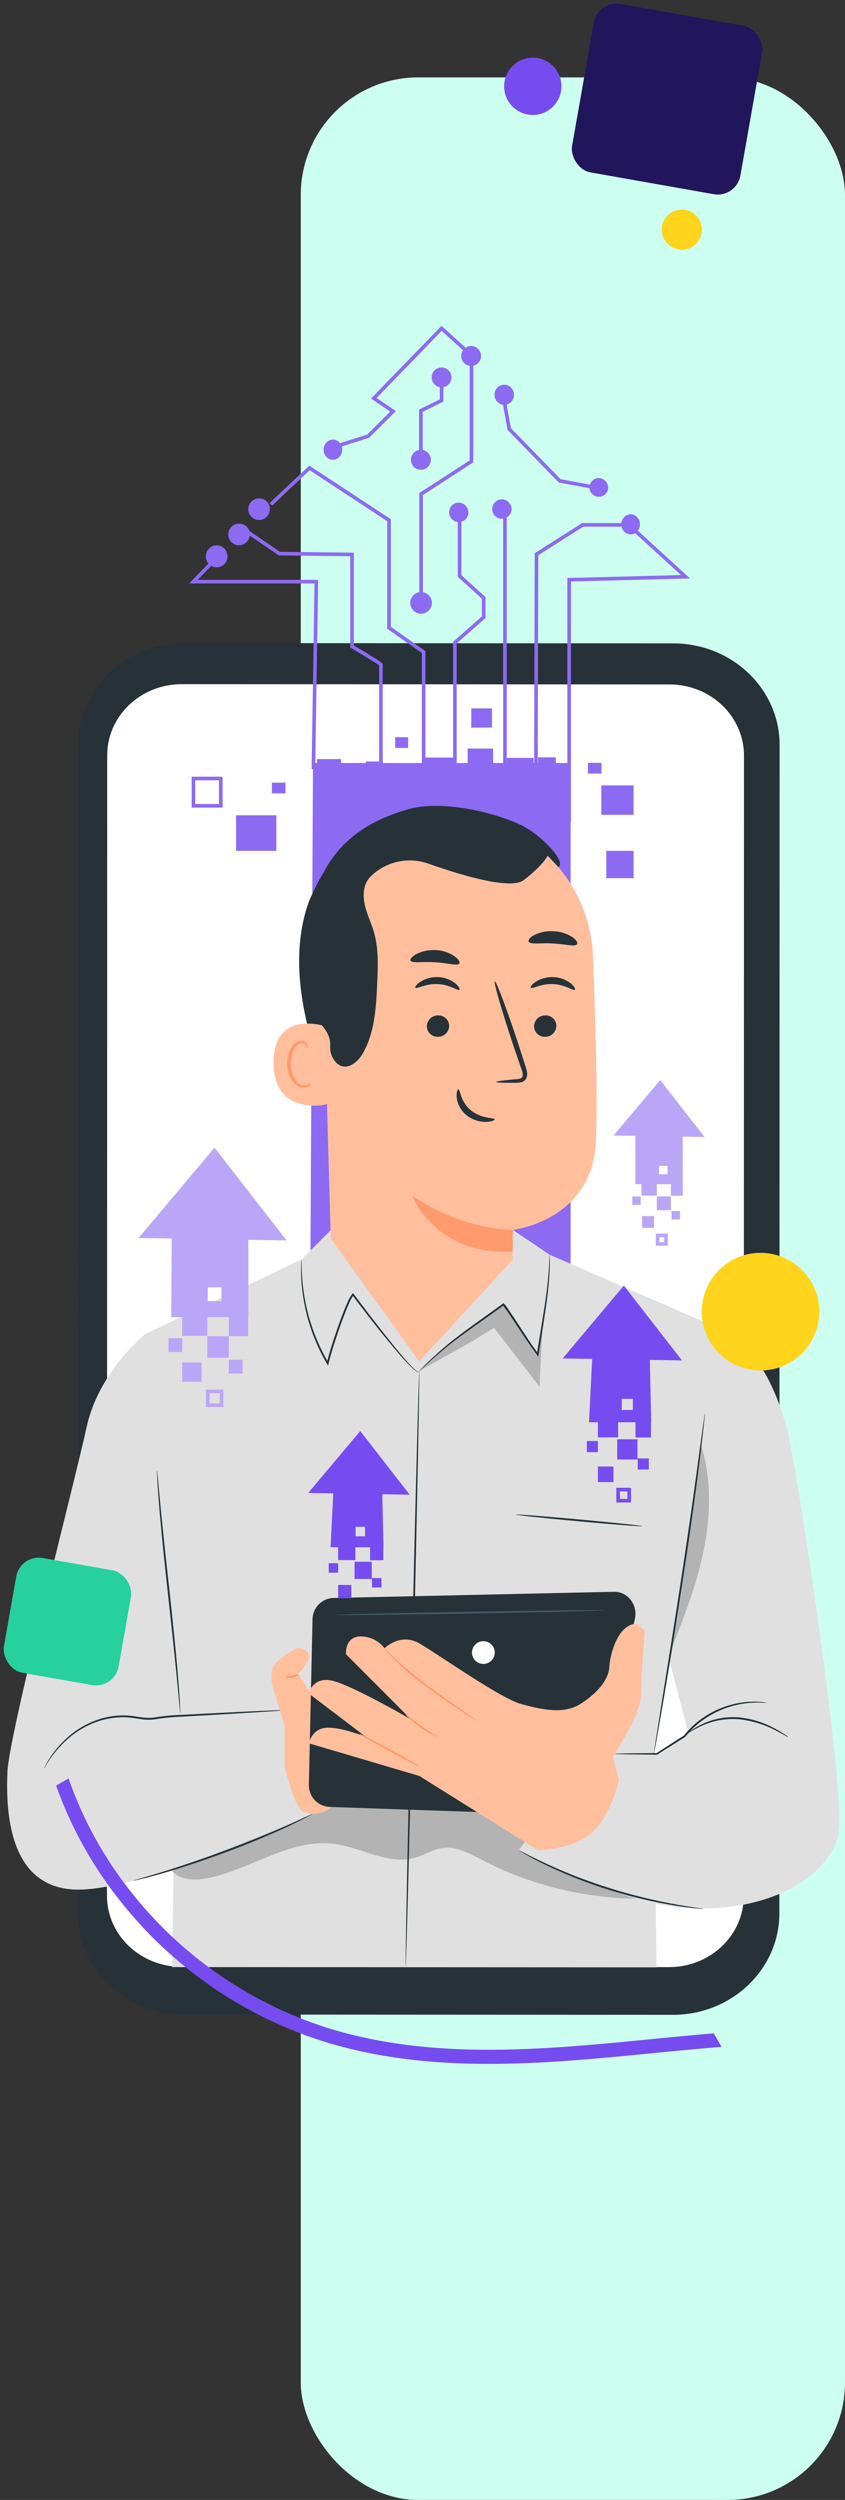 <svg xmlns="http://www.w3.org/2000/svg" width="295" height="872" viewBox="0 0 295 872">
  <rect x="0" y="0" width="295" height="872" fill="#333333" stroke="none"/>
  <g id="Grupo_94073" data-name="Grupo 94073" transform="translate(-1125 -12465)">
    <rect id="Rectángulo_34863" data-name="Rectángulo 34863" width="190" height="845" rx="41" transform="translate(1230 12492)" fill="#ccfff0"/>
    <g id="Grupo_97945" data-name="Grupo 97945" transform="translate(987.723 12567.072)">
      <g id="Device" transform="translate(99.61 11.594)">
        <g id="Grupo_97631" data-name="Grupo 97631" transform="translate(64.84 110.652)">
          <g id="Grupo_97630" data-name="Grupo 97630">
            <g id="Grupo_97629" data-name="Grupo 97629">
              <g id="Grupo_97628" data-name="Grupo 97628">
                <g id="Grupo_97626" data-name="Grupo 97626">
                  <g id="Grupo_97625" data-name="Grupo 97625">
                    <g id="Grupo_97624" data-name="Grupo 97624">
                      <g id="Grupo_97623" data-name="Grupo 97623">
                        <g id="Grupo_97622" data-name="Grupo 97622">
                          <path id="Trazado_125072" data-name="Trazado 125072" d="M359.045,578.3l-170.591-.1c-20.517-.01-37.141-15.866-37.138-35.418l.084-407.553c0-19.563,16.652-35.416,37.182-35.4l170.591.1c20.517.011,37.141,15.867,37.138,35.418L396.226,542.9C396.223,562.462,379.574,578.315,359.045,578.3Z" transform="translate(-151.316 -99.832)" fill="#263238"/>
                        </g>
                      </g>
                    </g>
                  </g>
                </g>
                <g id="Grupo_97627" data-name="Grupo 97627" transform="translate(10.18 14.327)">
                  <path id="Trazado_125073" data-name="Trazado 125073" d="M355.807,111.352l-33.075-.019-96.6-.054-11.632-.008-28.949-.015c-14.376-.008-26.037,11.094-26.04,24.8l-.082,397.8c0,13.7,11.64,24.8,26.01,24.807l170.25.094c14.376.009,26.036-11.094,26.04-24.794l.082-397.8C381.817,122.464,370.175,111.36,355.807,111.352Z" transform="translate(-159.434 -111.257)" fill="#fff"/>
                </g>
              </g>
            </g>
          </g>
        </g>
        <g id="Grupo_97675" data-name="Grupo 97675" transform="translate(103.746)">
          <g id="Grupo_97672" data-name="Grupo 97672">
            <g id="Grupo_97632" data-name="Grupo 97632" transform="translate(143.853 160.284)">
              <rect id="Rectángulo_35633" data-name="Rectángulo 35633" width="11.265" height="10.262" fill="#8d6af2"/>
            </g>
            <g id="Grupo_97633" data-name="Grupo 97633" transform="translate(28.843 159.332)">
              <rect id="Rectángulo_35634" data-name="Rectángulo 35634" width="4.738" height="3.741" fill="#8d6af2"/>
            </g>
            <g id="Grupo_97634" data-name="Grupo 97634" transform="translate(139.168 152.422)">
              <rect id="Rectángulo_35635" data-name="Rectángulo 35635" width="4.738" height="3.741" fill="#8d6af2"/>
            </g>
            <g id="Grupo_97635" data-name="Grupo 97635" transform="translate(98.453 133.44)">
              <rect id="Rectángulo_35636" data-name="Rectángulo 35636" width="7.227" height="6.687" fill="#8d6af2"/>
            </g>
            <g id="Grupo_97636" data-name="Grupo 97636" transform="translate(16.328 170.715)">
              <rect id="Rectángulo_35637" data-name="Rectángulo 35637" width="14.06" height="12.394" fill="#8d6af2"/>
            </g>
            <g id="Grupo_97637" data-name="Grupo 97637" transform="translate(71.875 143.477)">
              <rect id="Rectángulo_35638" data-name="Rectángulo 35638" width="4.533" height="3.741" fill="#8d6af2"/>
            </g>
            <g id="Grupo_97645" data-name="Grupo 97645" transform="translate(42.148 147.436)">
              <g id="Grupo_97638" data-name="Grupo 97638" transform="translate(0 5.045)">
                <path id="Trazado_125074" data-name="Trazado 125074" d="M306.93,133.188H216.99l-1.039,202.866H306.93Z" transform="translate(-215.951 -133.188)" fill="#8d6af2"/>
              </g>
              <g id="Grupo_97639" data-name="Grupo 97639" transform="translate(40.238 3.139)">
                <rect id="Rectángulo_35639" data-name="Rectángulo 35639" width="9.78" height="8.07" fill="#8d6af2"/>
              </g>
              <g id="Grupo_97640" data-name="Grupo 97640" transform="translate(68.679 3.263)">
                <rect id="Rectángulo_35640" data-name="Rectángulo 35640" width="9.395" height="13.291" fill="#8d6af2"/>
              </g>
              <g id="Grupo_97641" data-name="Grupo 97641" transform="translate(79.614 3.072)">
                <rect id="Rectángulo_35641" data-name="Rectángulo 35641" width="6.207" height="11.206" fill="#8d6af2"/>
              </g>
              <g id="Grupo_97642" data-name="Grupo 97642" transform="translate(2.419 3.676)">
                <rect id="Rectángulo_35642" data-name="Rectángulo 35642" width="8.386" height="11.95" fill="#8d6af2"/>
              </g>
              <g id="Grupo_97643" data-name="Grupo 97643" transform="translate(19.53 4.501)">
                <rect id="Rectángulo_35643" data-name="Rectángulo 35643" width="4.57" height="8.347" fill="#8d6af2"/>
              </g>
              <g id="Grupo_97644" data-name="Grupo 97644" transform="translate(55.025)">
                <rect id="Rectángulo_35644" data-name="Rectángulo 35644" width="8.91" height="7.352" fill="#8d6af2"/>
              </g>
            </g>
            <g id="Grupo_97671" data-name="Grupo 97671">
              <g id="Grupo_97646" data-name="Grupo 97646" transform="translate(77.147 92.843)">
                <path id="Trazado_125075" data-name="Trazado 125075" d="M251.424,89.467a3.782,3.782,0,1,1-3.781-3.837A3.809,3.809,0,0,1,251.424,89.467Z" transform="translate(-243.861 -85.63)" fill="#8d6af2"/>
              </g>
              <g id="Grupo_97647" data-name="Grupo 97647" transform="translate(5.774 76.549)">
                <ellipse id="Elipse_5859" data-name="Elipse 5859" cx="3.782" cy="3.837" rx="3.782" ry="3.837" fill="#8d6af2"/>
              </g>
              <g id="Grupo_97670" data-name="Grupo 97670">
                <g id="Grupo_97648" data-name="Grupo 97648" transform="translate(0 80.158)">
                  <path id="Trazado_125076" data-name="Trazado 125076" d="M226.3,150.009l-1.254-.02,1.016-64.782h-43.72l1-1.06c.288-.3,7.075-7.455,8.66-8.631l.747,1.007c-1.05.779-4.921,4.744-7.49,7.43h42.071Z" transform="translate(-182.341 -75.515)" fill="#8d6af2"/>
                </g>
                <g id="Grupo_97649" data-name="Grupo 97649" transform="translate(13.62 68.991)">
                  <path id="Trazado_125077" data-name="Trazado 125077" d="M200.716,70.126a3.765,3.765,0,1,1-3.757-3.516A3.642,3.642,0,0,1,200.716,70.126Z" transform="translate(-193.202 -66.61)" fill="#8d6af2"/>
                </g>
                <g id="Grupo_97650" data-name="Grupo 97650" transform="translate(20.608 60.176)">
                  <path id="Trazado_125078" data-name="Trazado 125078" d="M206.289,63.1a3.765,3.765,0,1,1-3.757-3.516A3.643,3.643,0,0,1,206.289,63.1Z" transform="translate(-198.775 -59.58)" fill="#8d6af2"/>
                </g>
                <g id="Grupo_97651" data-name="Grupo 97651" transform="translate(46.886 39.669)">
                  <ellipse id="Elipse_5860" data-name="Elipse 5860" cx="3.253" cy="3.516" rx="3.253" ry="3.516" fill="#8d6af2"/>
                </g>
                <g id="Grupo_97652" data-name="Grupo 97652" transform="translate(77.373 43.231)">
                  <path id="Trazado_125079" data-name="Trazado 125079" d="M251.007,49.584a3.483,3.483,0,1,1-3.482-3.516A3.5,3.5,0,0,1,251.007,49.584Z" transform="translate(-244.041 -46.068)" fill="#8d6af2"/>
                </g>
                <g id="Grupo_97653" data-name="Grupo 97653" transform="translate(84.617 14.502)">
                  <path id="Trazado_125080" data-name="Trazado 125080" d="M256.753,26.674a3.468,3.468,0,1,1-3.467-3.516A3.492,3.492,0,0,1,256.753,26.674Z" transform="translate(-249.818 -23.158)" fill="#8d6af2"/>
                </g>
                <g id="Grupo_97654" data-name="Grupo 97654" transform="translate(106.556 20.513)">
                  <ellipse id="Elipse_5861" data-name="Elipse 5861" cx="3.402" cy="3.516" rx="3.402" ry="3.516" fill="#8d6af2"/>
                </g>
                <g id="Grupo_97655" data-name="Grupo 97655" transform="translate(139.72 53.082)">
                  <path id="Trazado_125081" data-name="Trazado 125081" d="M300.265,57.439a3.263,3.263,0,1,1-3.253-3.516A3.392,3.392,0,0,1,300.265,57.439Z" transform="translate(-293.759 -53.923)" fill="#8d6af2"/>
                </g>
                <g id="Grupo_97656" data-name="Grupo 97656" transform="translate(90.699 61.662)">
                  <path id="Trazado_125082" data-name="Trazado 125082" d="M261.427,64.281a3.382,3.382,0,1,1-3.38-3.516A3.449,3.449,0,0,1,261.427,64.281Z" transform="translate(-254.668 -60.765)" fill="#8d6af2"/>
                </g>
                <g id="Grupo_97657" data-name="Grupo 97657" transform="translate(105.755 60.507)">
                  <path id="Trazado_125083" data-name="Trazado 125083" d="M273.433,63.36a3.382,3.382,0,1,1-3.38-3.516A3.45,3.45,0,0,1,273.433,63.36Z" transform="translate(-266.674 -59.844)" fill="#8d6af2"/>
                </g>
                <g id="Grupo_97658" data-name="Grupo 97658" transform="translate(150.832 65.713)">
                  <ellipse id="Elipse_5862" data-name="Elipse 5862" cx="3.253" cy="3.516" rx="3.253" ry="3.516" fill="#8d6af2"/>
                </g>
                <g id="Grupo_97659" data-name="Grupo 97659" transform="translate(94.929 7.018)">
                  <path id="Trazado_125084" data-name="Trazado 125084" d="M264.974,20.706a3.467,3.467,0,1,1-3.467-3.516A3.492,3.492,0,0,1,264.974,20.706Z" transform="translate(-258.041 -17.19)" fill="#8d6af2"/>
                </g>
                <g id="Grupo_97660" data-name="Grupo 97660" transform="translate(20.015 71.351)">
                  <path id="Trazado_125085" data-name="Trazado 125085" d="M245.817,156.8h-1.254V115.523c-1.051-.78-6.417-4.022-9.771-6.012l-.308-.182V77.487l-24.936-.278L198.3,69.528l.707-1.036,10.931,7.468,25.8.287v32.367c10.08,5.984,10.08,6.19,10.08,6.635Z" transform="translate(-198.302 -68.492)" fill="#8d6af2"/>
                </g>
                <g id="Grupo_97661" data-name="Grupo 97661" transform="translate(28.031 48.763)">
                  <path id="Trazado_125086" data-name="Trazado 125086" d="M259.1,158.6h-1.254l.011-42.769-12.091-8.477V69.838l-27.06-17.769c-5.16,4.82-12.648,11.85-13.053,12.324l-.959-.808c.557-.662,12.192-11.533,13.517-12.77l.36-.337,28.45,18.682V106.7l12.091,8.477Z" transform="translate(-204.694 -50.479)" fill="#8d6af2"/>
                </g>
                <g id="Grupo_97662" data-name="Grupo 97662" transform="translate(80.302 13.858)">
                  <path id="Trazado_125087" data-name="Trazado 125087" d="M247.631,106.248h-1.254V67.1l17.587-11.379V22.645h1.254V56.4L247.631,67.783Z" transform="translate(-246.377 -22.645)" fill="#8d6af2"/>
                </g>
                <g id="Grupo_97663" data-name="Grupo 97663" transform="translate(80.229 18.018)">
                  <path id="Trazado_125088" data-name="Trazado 125088" d="M247.573,54.691h-1.254V37.16l7.229-3.581V25.962H254.8v8.394l-7.229,3.581Z" transform="translate(-246.319 -25.962)" fill="#8d6af2"/>
                </g>
                <g id="Grupo_97664" data-name="Grupo 97664" transform="translate(92.105 67.784)">
                  <path id="Trazado_125089" data-name="Trazado 125089" d="M257.043,155.824h-1.253V108.057l10.062-8.873V93.017l-8.43-7.631V65.647h1.254V84.83l8.43,7.631V99.75l-10.063,8.873Z" transform="translate(-255.789 -65.647)" fill="#8d6af2"/>
                </g>
                <g id="Grupo_97665" data-name="Grupo 97665" transform="translate(109.574 64.023)">
                  <rect id="Rectángulo_35645" data-name="Rectángulo 35645" width="1.254" height="98.072" fill="#8d6af2"/>
                </g>
                <g id="Grupo_97666" data-name="Grupo 97666" transform="translate(120.363 68.795)">
                  <path id="Trazado_125090" data-name="Trazado 125090" d="M279.577,161.344l-1.254,0,.234-84.39,16.555-10.5h17.346v1.254H295.476l-15.668,9.934Z" transform="translate(-278.323 -66.453)" fill="#8d6af2"/>
                </g>
                <g id="Grupo_97667" data-name="Grupo 97667" transform="translate(131.993 70.679)">
                  <path id="Trazado_125091" data-name="Trazado 125091" d="M288.851,170.191H287.6V85.217L327.281,84.2,310.508,68.882l.845-.926,19.073,17.421-41.575,1.062Z" transform="translate(-287.597 -67.956)" fill="#8d6af2"/>
                </g>
                <g id="Grupo_97668" data-name="Grupo 97668" transform="translate(108.976 24.02)">
                  <path id="Trazado_125092" data-name="Trazado 125092" d="M304.081,64.107l-14.81-2.738L271.39,43.015l-.035-.187c-.5-2.672-2.112-11.438-2.112-12.07h.627l.627-.01c.024.547,1.26,7.364,2.055,11.665l17.339,17.8,14.417,2.665Z" transform="translate(-269.243 -30.748)" fill="#8d6af2"/>
                </g>
                <g id="Grupo_97669" data-name="Grupo 97669" transform="translate(51.991)">
                  <path id="Trazado_125093" data-name="Trazado 125093" d="M224.181,53.929l-.38-1.2,10.114-3.215,8.057-8.012-6.712-4.548,24.608-25.365,9.823,8.926-.843.928-8.925-8.111L237.2,36.759l6.735,4.562-9.352,9.3Z" transform="translate(-223.801 -11.594)" fill="#8d6af2"/>
                </g>
              </g>
            </g>
          </g>
          <g id="Grupo_97673" data-name="Grupo 97673" transform="translate(145.586 183.109)">
            <rect id="Rectángulo_35646" data-name="Rectángulo 35646" width="9.532" height="9.532" fill="#8d6af2"/>
          </g>
          <g id="Grupo_97674" data-name="Grupo 97674" transform="translate(0.831 157.249)">
            <path id="Trazado_125094" data-name="Trazado 125094" d="M193.79,147.776H183V136.99H193.79Zm-9.532-1.254h8.278v-8.278h-8.278Z" transform="translate(-183.004 -136.99)" fill="#8d6af2"/>
          </g>
        </g>
      </g>
      <g id="Character" transform="translate(139.767 179.041)">
        <g id="Grupo_97905" data-name="Grupo 97905">
          <g id="Grupo_97692" data-name="Grupo 97692" transform="translate(48.132 147.893)">
            <path id="Trazado_125099" data-name="Trazado 125099" d="M224.649,273.373l-54.634,26.074,10.722,134.421-1.252,86.321,169.108.094-.929-74.468,4.811-30.044,22.6-116.325-63.833-27.761-12.8-8.627-63.647.148Z" transform="translate(-170.015 -263.059)" fill="#e0e0e0"/>
          </g>
          <g id="Grupo_97694" data-name="Grupo 97694" transform="translate(57.328 334.974)" opacity="0.2">
            <g id="Grupo_97693" data-name="Grupo 97693">
              <path id="Trazado_125100" data-name="Trazado 125100" d="M177.348,448.471c2.822,3.573,8.184,3.706,12.649,2.817,15.017-2.992,28.7-13.832,43.9-11.991,9.719,1.178,19.183,7.538,28.592,4.836,3.243-.932,6.175-2.907,9.517-3.373,4.883-.68,9.532,1.949,13.907,4.22a120.285,120.285,0,0,0,60.255,13.358l8.544-22.747-76.528-19.842-61.313-3.5-39.524,23.1Z" transform="translate(-177.348 -412.244)"/>
            </g>
          </g>
          <g id="Grupo_97696" data-name="Grupo 97696" transform="translate(139.111 197.124)">
            <g id="Grupo_97695" data-name="Grupo 97695">
              <path id="Trazado_125101" data-name="Trazado 125101" d="M242.588,510.215c-.181-.005.737-46.552,2.052-103.952,1.313-57.421,2.524-103.952,2.7-103.947s-.737,46.54-2.052,103.96C243.978,463.679,242.767,510.219,242.588,510.215Z" transform="translate(-242.565 -302.317)" fill="#263238"/>
            </g>
          </g>
          <g id="Grupo_97697" data-name="Grupo 97697" transform="translate(178.613 184.282)">
            <path id="Trazado_125102" data-name="Trazado 125102" d="M346.241,292.076h0s14.389,3.91,21.972,35.2c3.193,13.176,19.83,122.925,17.571,138.177s-25.357,30.774-59.879,25.984c-19.057-2.643-51.84-19.38-51.84-19.38l25.29-33.72h24.29l9.6-7.2L325.5,401.4S340.592,301.722,346.241,292.076Z" transform="translate(-274.065 -292.076)" fill="#e0e0e0"/>
          </g>
          <g id="Grupo_97699" data-name="Grupo 97699" transform="translate(237.795 317.847)">
            <g id="Grupo_97698" data-name="Grupo 97698">
              <path id="Trazado_125103" data-name="Trazado 125103" d="M356.225,405.592c-.066.1-1.823-1.056-4.842-2.568a35.6,35.6,0,0,0-12.519-3.708,26.714,26.714,0,0,0-7.168.418l-1.579.362c-.508.132-.987.311-1.458.455a25.222,25.222,0,0,0-2.562.988c-3.062,1.4-4.758,2.666-4.837,2.546a6.411,6.411,0,0,1,1.165-.912,24.3,24.3,0,0,1,3.477-2.053,23.215,23.215,0,0,1,2.581-1.081c.477-.159.963-.352,1.48-.5l1.61-.4a25.925,25.925,0,0,1,7.344-.479,33.258,33.258,0,0,1,12.677,3.949,37.651,37.651,0,0,1,3.45,2.087A6.486,6.486,0,0,1,356.225,405.592Z" transform="translate(-321.259 -398.587)" fill="#263238"/>
            </g>
          </g>
          <g id="Grupo_97701" data-name="Grupo 97701" transform="translate(212.167 312.438)">
            <g id="Grupo_97700" data-name="Grupo 97700">
              <path id="Trazado_125104" data-name="Trazado 125104" d="M300.823,412.485a4.824,4.824,0,0,1,1.056-.088l2.983-.078,10.643-.118-.152.044,9.616-6.185-.08.073c.652-.762,1.312-1.6,2.084-2.35a28.979,28.979,0,0,1,4.542-3.83,31.708,31.708,0,0,1,4.8-2.746,32.485,32.485,0,0,1,8.951-2.643,30.042,30.042,0,0,1,6.285-.216c.74.054,1.309.157,1.7.207a2.055,2.055,0,0,1,.583.123,19.365,19.365,0,0,1-2.294-.075,34.224,34.224,0,0,0-6.2.418,33.437,33.437,0,0,0-8.766,2.731,31.959,31.959,0,0,0-4.69,2.727,28.947,28.947,0,0,0-4.44,3.761c-.757.735-1.4,1.552-2.043,2.295l-.04.049-.04.025-9.66,6.115-.073.045h-.08l-10.643-.117-2.983-.079A4.877,4.877,0,0,1,300.823,412.485Z" transform="translate(-300.823 -394.273)" fill="#263238"/>
            </g>
          </g>
          <g id="Grupo_97703" data-name="Grupo 97703" transform="translate(102.611 158.208)">
            <g id="Grupo_97702" data-name="Grupo 97702">
              <path id="Trazado_125105" data-name="Trazado 125105" d="M254.736,310.2a.354.354,0,0,1,.005.181.282.282,0,0,1-.125.2.438.438,0,0,1-.33.011,5.52,5.52,0,0,1-1.667-1.158,64.843,64.843,0,0,1-5.167-5.479c-4.206-4.858-9.831-11.932-16.127-20.275l.468.039a12.642,12.642,0,0,0-1.522,2.75c-.455,1-.884,2.044-1.3,3.106-.838,2.124-1.64,4.33-2.423,6.585-1.329,3.914-2.6,7.746-3.474,11.4l-.186.771-.4-.678a66.135,66.135,0,0,1-8.6-25.6,61.5,61.5,0,0,1-.431-7.913c0-.925.059-1.639.078-2.122a3.7,3.7,0,0,1,.072-.731,3.7,3.7,0,0,1,.041.735c.016.483-.006,1.2.028,2.117A71.6,71.6,0,0,0,214.3,282a67.636,67.636,0,0,0,8.739,25.332l-.582.093c.879-3.718,2.141-7.543,3.476-11.475.785-2.262,1.591-4.476,2.438-6.61.421-1.067.855-2.114,1.32-3.133a12.492,12.492,0,0,1,1.672-2.941l.233-.273.233.312c6.259,8.359,11.814,15.477,15.926,20.4,2.058,2.458,3.753,4.368,5.01,5.58a6.032,6.032,0,0,0,1.555,1.208c.212.1.347-.008.37-.123S254.724,310.2,254.736,310.2Z" transform="translate(-213.459 -271.284)" fill="#263238"/>
            </g>
          </g>
          <g id="Grupo_97705" data-name="Grupo 97705" transform="translate(143.888 156.52)">
            <g id="Grupo_97704" data-name="Grupo 97704">
              <path id="Trazado_125106" data-name="Trazado 125106" d="M291.841,269.938a3.16,3.16,0,0,1,.059.678c.013.448.058,1.109.041,1.966.013,1.714-.1,4.212-.376,7.33-.508,6.244-1.979,14.919-3.55,24.9l-.115.736-.449-.594c-2.25-2.98-4.418-6.324-6.653-9.755-1.757-2.694-3.5-5.3-5.306-7.723l.438.071c-8.673,6.254-16.46,11.5-21.529,15.883-2.577,2.138-4.568,3.931-5.92,5.183l-1.547,1.443a3.477,3.477,0,0,1-.558.482,3.527,3.527,0,0,1,.477-.563c.325-.357.819-.872,1.472-1.524,1.308-1.305,3.262-3.153,5.809-5.338,5.012-4.486,12.762-9.8,21.434-16.093l.25-.181.188.252c1.831,2.435,3.583,5.054,5.341,7.75,2.237,3.435,4.39,6.768,6.611,9.732l-.566.143c1.61-10,3.158-18.631,3.775-24.846.329-3.1.5-5.588.559-7.3.051-.854.04-1.514.064-1.96A3.205,3.205,0,0,1,291.841,269.938Z" transform="translate(-246.374 -269.938)" fill="#263238"/>
            </g>
          </g>
          <g id="Grupo_97707" data-name="Grupo 97707" transform="translate(177.574 247.166)">
            <g id="Grupo_97706" data-name="Grupo 97706">
              <path id="Trazado_125107" data-name="Trazado 125107" d="M317.519,346.3c-.018.179-9.944-.582-22.17-1.7s-22.13-2.173-22.112-2.354,9.941.583,22.171,1.7S317.535,346.124,317.519,346.3Z" transform="translate(-273.237 -342.222)" fill="#263238"/>
            </g>
          </g>
          <g id="Grupo_97868" data-name="Grupo 97868" transform="translate(93.005)">
            <g id="Grupo_97715" data-name="Grupo 97715" transform="translate(8.94 21.193)">
              <g id="Grupo_97714" data-name="Grupo 97714">
                <g id="Grupo_97713" data-name="Grupo 97713">
                  <g id="Grupo_97712" data-name="Grupo 97712">
                    <g id="Grupo_97711" data-name="Grupo 97711">
                      <g id="Grupo_97710" data-name="Grupo 97710">
                        <g id="Grupo_97709" data-name="Grupo 97709">
                          <g id="Grupo_97708" data-name="Grupo 97708">
                            <path id="Trazado_125108" data-name="Trazado 125108" d="M222.964,240.893c-3.645-10.765-7.247-21.609-8.986-32.84s-1.541-22.96,2.286-33.66c.581-1.623,5.564-12.518,7.281-12.368,1.226.105-1.8,10.249-1.169,11.306,6.037,10.081,7.794,22.273,6.994,34a153.9,153.9,0,0,1-6.405,33.568" transform="translate(-212.927 -162.023)" fill="#263238"/>
                          </g>
                        </g>
                      </g>
                    </g>
                  </g>
                </g>
              </g>
            </g>
            <g id="Grupo_97716" data-name="Grupo 97716" transform="translate(17.252 3.292)">
              <path id="Trazado_125109" data-name="Trazado 125109" d="M313.809,196.757a50.948,50.948,0,0,0-48.816-48.9l-2.636-.109c-28.5.487-44,24.959-42.729,53.431l2.66,94.256L253.16,338.22l32.626-35.427c-.015-8.026,0-10.443.065-10.443,0,0,27.5-3.121,28.97-30.43C315.53,248.728,314.777,221.441,313.809,196.757Z" transform="translate(-219.555 -147.748)" fill="#ffbf9d"/>
            </g>
            <g id="Grupo_97726" data-name="Grupo 97726" transform="translate(48.406 135.905)">
              <g id="Grupo_97725" data-name="Grupo 97725">
                <g id="Grupo_97724" data-name="Grupo 97724">
                  <g id="Grupo_97723" data-name="Grupo 97723">
                    <g id="Grupo_97722" data-name="Grupo 97722">
                      <g id="Grupo_97721" data-name="Grupo 97721">
                        <g id="Grupo_97720" data-name="Grupo 97720">
                          <g id="Grupo_97719" data-name="Grupo 97719">
                            <g id="Grupo_97718" data-name="Grupo 97718">
                              <g id="Grupo_97717" data-name="Grupo 97717">
                                <path id="Trazado_125110" data-name="Trazado 125110" d="M279.54,265.487s-17.264.3-35.141-11.988c0,0,7.71,20.9,35.076,19.563Z" transform="translate(-244.399 -253.499)" fill="#ff9a6c"/>
                              </g>
                            </g>
                          </g>
                        </g>
                      </g>
                    </g>
                  </g>
                </g>
              </g>
            </g>
            <g id="Grupo_97742" data-name="Grupo 97742" transform="translate(90.949 73.063)">
              <g id="Grupo_97741" data-name="Grupo 97741">
                <g id="Grupo_97740" data-name="Grupo 97740">
                  <g id="Grupo_97739" data-name="Grupo 97739">
                    <g id="Grupo_97738" data-name="Grupo 97738">
                      <g id="Grupo_97737" data-name="Grupo 97737">
                        <g id="Grupo_97736" data-name="Grupo 97736">
                          <g id="Grupo_97735" data-name="Grupo 97735">
                            <g id="Grupo_97734" data-name="Grupo 97734">
                              <g id="Grupo_97733" data-name="Grupo 97733">
                                <g id="Grupo_97732" data-name="Grupo 97732">
                                  <g id="Grupo_97731" data-name="Grupo 97731">
                                    <g id="Grupo_97730" data-name="Grupo 97730">
                                      <g id="Grupo_97729" data-name="Grupo 97729">
                                        <g id="Grupo_97728" data-name="Grupo 97728">
                                          <g id="Grupo_97727" data-name="Grupo 97727">
                                            <path id="Trazado_125111" data-name="Trazado 125111" d="M286.125,207.074a3.9,3.9,0,0,1-3.925,3.781,3.735,3.735,0,0,1-3.876-3.684,3.907,3.907,0,0,1,3.92-3.785A3.739,3.739,0,0,1,286.125,207.074Z" transform="translate(-278.324 -203.386)" fill="#263238"/>
                                          </g>
                                        </g>
                                      </g>
                                    </g>
                                  </g>
                                </g>
                              </g>
                            </g>
                          </g>
                        </g>
                      </g>
                    </g>
                  </g>
                </g>
              </g>
            </g>
            <g id="Grupo_97759" data-name="Grupo 97759" transform="translate(89.785 59.703)">
              <g id="Grupo_97758" data-name="Grupo 97758">
                <g id="Grupo_97757" data-name="Grupo 97757">
                  <g id="Grupo_97756" data-name="Grupo 97756">
                    <g id="Grupo_97755" data-name="Grupo 97755">
                      <g id="Grupo_97754" data-name="Grupo 97754">
                        <g id="Grupo_97753" data-name="Grupo 97753">
                          <g id="Grupo_97752" data-name="Grupo 97752">
                            <g id="Grupo_97751" data-name="Grupo 97751">
                              <g id="Grupo_97750" data-name="Grupo 97750">
                                <g id="Grupo_97749" data-name="Grupo 97749">
                                  <g id="Grupo_97748" data-name="Grupo 97748">
                                    <g id="Grupo_97747" data-name="Grupo 97747">
                                      <g id="Grupo_97746" data-name="Grupo 97746">
                                        <g id="Grupo_97745" data-name="Grupo 97745">
                                          <g id="Grupo_97744" data-name="Grupo 97744">
                                            <g id="Grupo_97743" data-name="Grupo 97743">
                                              <path id="Trazado_125112" data-name="Trazado 125112" d="M292.809,197.159c-.505.488-3.371-1.822-7.571-1.984-4.192-.223-7.364,1.81-7.8,1.277-.213-.236.317-1.135,1.7-2.057a10.716,10.716,0,0,1,6.268-1.652,10.292,10.292,0,0,1,6,2.215C292.657,196,293.056,196.939,292.809,197.159Z" transform="translate(-277.396 -192.732)" fill="#263238"/>
                                            </g>
                                          </g>
                                        </g>
                                      </g>
                                    </g>
                                  </g>
                                </g>
                              </g>
                            </g>
                          </g>
                        </g>
                      </g>
                    </g>
                  </g>
                </g>
              </g>
            </g>
            <g id="Grupo_97775" data-name="Grupo 97775" transform="translate(53.519 73.064)">
              <g id="Grupo_97774" data-name="Grupo 97774">
                <g id="Grupo_97773" data-name="Grupo 97773">
                  <g id="Grupo_97772" data-name="Grupo 97772">
                    <g id="Grupo_97771" data-name="Grupo 97771">
                      <g id="Grupo_97770" data-name="Grupo 97770">
                        <g id="Grupo_97769" data-name="Grupo 97769">
                          <g id="Grupo_97768" data-name="Grupo 97768">
                            <g id="Grupo_97767" data-name="Grupo 97767">
                              <g id="Grupo_97766" data-name="Grupo 97766">
                                <g id="Grupo_97765" data-name="Grupo 97765">
                                  <g id="Grupo_97764" data-name="Grupo 97764">
                                    <g id="Grupo_97763" data-name="Grupo 97763">
                                      <g id="Grupo_97762" data-name="Grupo 97762">
                                        <g id="Grupo_97761" data-name="Grupo 97761">
                                          <g id="Grupo_97760" data-name="Grupo 97760">
                                            <path id="Trazado_125113" data-name="Trazado 125113" d="M256.279,207.074a3.906,3.906,0,0,1-3.926,3.781,3.734,3.734,0,0,1-3.876-3.684,3.907,3.907,0,0,1,3.921-3.783A3.739,3.739,0,0,1,256.279,207.074Z" transform="translate(-248.476 -203.387)" fill="#263238"/>
                                          </g>
                                        </g>
                                      </g>
                                    </g>
                                  </g>
                                </g>
                              </g>
                            </g>
                          </g>
                        </g>
                      </g>
                    </g>
                  </g>
                </g>
              </g>
            </g>
            <g id="Grupo_97792" data-name="Grupo 97792" transform="translate(49.48 59.703)">
              <g id="Grupo_97791" data-name="Grupo 97791">
                <g id="Grupo_97790" data-name="Grupo 97790">
                  <g id="Grupo_97789" data-name="Grupo 97789">
                    <g id="Grupo_97788" data-name="Grupo 97788">
                      <g id="Grupo_97787" data-name="Grupo 97787">
                        <g id="Grupo_97786" data-name="Grupo 97786">
                          <g id="Grupo_97785" data-name="Grupo 97785">
                            <g id="Grupo_97784" data-name="Grupo 97784">
                              <g id="Grupo_97783" data-name="Grupo 97783">
                                <g id="Grupo_97782" data-name="Grupo 97782">
                                  <g id="Grupo_97781" data-name="Grupo 97781">
                                    <g id="Grupo_97780" data-name="Grupo 97780">
                                      <g id="Grupo_97779" data-name="Grupo 97779">
                                        <g id="Grupo_97778" data-name="Grupo 97778">
                                          <g id="Grupo_97777" data-name="Grupo 97777">
                                            <g id="Grupo_97776" data-name="Grupo 97776">
                                              <path id="Trazado_125114" data-name="Trazado 125114" d="M260.671,197.157c-.505.489-3.376-1.82-7.572-1.983-4.191-.222-7.362,1.811-7.8,1.278-.213-.237.312-1.135,1.7-2.057a10.718,10.718,0,0,1,6.266-1.653,10.312,10.312,0,0,1,6,2.213C260.515,196,260.916,196.94,260.671,197.157Z" transform="translate(-245.255 -192.732)" fill="#263238"/>
                                            </g>
                                          </g>
                                        </g>
                                      </g>
                                    </g>
                                  </g>
                                </g>
                              </g>
                            </g>
                          </g>
                        </g>
                      </g>
                    </g>
                  </g>
                </g>
              </g>
            </g>
            <g id="Grupo_97808" data-name="Grupo 97808" transform="translate(77.199 61.222)">
              <g id="Grupo_97807" data-name="Grupo 97807">
                <g id="Grupo_97806" data-name="Grupo 97806">
                  <g id="Grupo_97805" data-name="Grupo 97805">
                    <g id="Grupo_97804" data-name="Grupo 97804">
                      <g id="Grupo_97803" data-name="Grupo 97803">
                        <g id="Grupo_97802" data-name="Grupo 97802">
                          <g id="Grupo_97801" data-name="Grupo 97801">
                            <g id="Grupo_97800" data-name="Grupo 97800">
                              <g id="Grupo_97799" data-name="Grupo 97799">
                                <g id="Grupo_97798" data-name="Grupo 97798">
                                  <g id="Grupo_97797" data-name="Grupo 97797">
                                    <g id="Grupo_97796" data-name="Grupo 97796">
                                      <g id="Grupo_97795" data-name="Grupo 97795">
                                        <g id="Grupo_97794" data-name="Grupo 97794">
                                          <g id="Grupo_97793" data-name="Grupo 97793">
                                            <path id="Trazado_125115" data-name="Trazado 125115" d="M267.888,229.01c-.01-.24,2.618-.583,6.871-.949,1.077-.066,2.1-.237,2.311-.962.285-.764-.117-1.939-.584-3.208q-1.352-3.954-2.834-8.3c-3.923-11.807-6.715-21.5-6.239-21.651s4.044,9.292,7.967,21.1q1.413,4.366,2.7,8.339c.355,1.235,1,2.646.382,4.231a2.7,2.7,0,0,1-1.828,1.495,7.325,7.325,0,0,1-1.832.178C270.535,229.339,267.894,229.248,267.888,229.01Z" transform="translate(-267.36 -193.944)" fill="#263238"/>
                                          </g>
                                        </g>
                                      </g>
                                    </g>
                                  </g>
                                </g>
                              </g>
                            </g>
                          </g>
                        </g>
                      </g>
                    </g>
                  </g>
                </g>
              </g>
            </g>
            <g id="Grupo_97820" data-name="Grupo 97820" transform="translate(47.788 50.267)">
              <g id="Grupo_97819" data-name="Grupo 97819">
                <g id="Grupo_97818" data-name="Grupo 97818">
                  <g id="Grupo_97817" data-name="Grupo 97817">
                    <g id="Grupo_97816" data-name="Grupo 97816">
                      <g id="Grupo_97815" data-name="Grupo 97815">
                        <g id="Grupo_97814" data-name="Grupo 97814">
                          <g id="Grupo_97813" data-name="Grupo 97813">
                            <g id="Grupo_97812" data-name="Grupo 97812">
                              <g id="Grupo_97811" data-name="Grupo 97811">
                                <g id="Grupo_97810" data-name="Grupo 97810">
                                  <g id="Grupo_97809" data-name="Grupo 97809">
                                    <path id="Trazado_125116" data-name="Trazado 125116" d="M261.007,189.842c-.569,1.057-4.137-.153-8.551-.365-4.408-.311-8.144.466-8.529-.646-.166-.53.635-1.475,2.241-2.3a13.235,13.235,0,0,1,6.65-1.3,12.746,12.746,0,0,1,6.362,2.068C260.63,188.308,261.262,189.338,261.007,189.842Z" transform="translate(-243.906 -185.207)" fill="#263238"/>
                                  </g>
                                </g>
                              </g>
                            </g>
                          </g>
                        </g>
                      </g>
                    </g>
                  </g>
                </g>
              </g>
            </g>
            <g id="Grupo_97832" data-name="Grupo 97832" transform="translate(89.014 43.7)">
              <g id="Grupo_97831" data-name="Grupo 97831">
                <g id="Grupo_97830" data-name="Grupo 97830">
                  <g id="Grupo_97829" data-name="Grupo 97829">
                    <g id="Grupo_97828" data-name="Grupo 97828">
                      <g id="Grupo_97827" data-name="Grupo 97827">
                        <g id="Grupo_97826" data-name="Grupo 97826">
                          <g id="Grupo_97825" data-name="Grupo 97825">
                            <g id="Grupo_97824" data-name="Grupo 97824">
                              <g id="Grupo_97823" data-name="Grupo 97823">
                                <g id="Grupo_97822" data-name="Grupo 97822">
                                  <g id="Grupo_97821" data-name="Grupo 97821">
                                    <path id="Trazado_125117" data-name="Trazado 125117" d="M293.668,184.556c-.9.931-4.293-.15-8.406-.3-4.106-.277-7.612.44-8.387-.579-.339-.493.234-1.435,1.779-2.3a13.249,13.249,0,0,1,6.876-1.383,13.031,13.031,0,0,1,6.656,2.1C293.614,183.1,294.065,184.1,293.668,184.556Z" transform="translate(-276.781 -179.971)" fill="#263238"/>
                                  </g>
                                </g>
                              </g>
                            </g>
                          </g>
                        </g>
                      </g>
                    </g>
                  </g>
                </g>
              </g>
            </g>
            <g id="Grupo_97840" data-name="Grupo 97840" transform="translate(0 75.921)">
              <g id="Grupo_97839" data-name="Grupo 97839">
                <g id="Grupo_97838" data-name="Grupo 97838">
                  <g id="Grupo_97837" data-name="Grupo 97837">
                    <g id="Grupo_97836" data-name="Grupo 97836">
                      <g id="Grupo_97835" data-name="Grupo 97835">
                        <g id="Grupo_97834" data-name="Grupo 97834">
                          <g id="Grupo_97833" data-name="Grupo 97833">
                            <path id="Trazado_125118" data-name="Trazado 125118" d="M224.518,206.791c-.456-.221-18.544-6.328-18.719,12.376s18.64,15.023,18.677,14.486S224.518,206.791,224.518,206.791Z" transform="translate(-205.798 -205.665)" fill="#ffbf9d"/>
                          </g>
                        </g>
                      </g>
                    </g>
                  </g>
                </g>
              </g>
            </g>
            <g id="Grupo_97849" data-name="Grupo 97849" transform="translate(4.746 81.939)">
              <g id="Grupo_97848" data-name="Grupo 97848">
                <g id="Grupo_97847" data-name="Grupo 97847">
                  <g id="Grupo_97846" data-name="Grupo 97846">
                    <g id="Grupo_97845" data-name="Grupo 97845">
                      <g id="Grupo_97844" data-name="Grupo 97844">
                        <g id="Grupo_97843" data-name="Grupo 97843">
                          <g id="Grupo_97842" data-name="Grupo 97842">
                            <g id="Grupo_97841" data-name="Grupo 97841">
                              <path id="Trazado_125119" data-name="Trazado 125119" d="M217.867,225.3c-.08-.06-.327.224-.88.471a3.255,3.255,0,0,1-2.437.028c-1.969-.744-3.6-3.9-3.663-7.268a10.76,10.76,0,0,1,.956-4.656,3.768,3.768,0,0,1,2.475-2.479,1.657,1.657,0,0,1,1.914.912c.246.525.124.9.223.93.051.048.4-.31.261-1.083a2.076,2.076,0,0,0-.726-1.179,2.449,2.449,0,0,0-1.8-.493c-1.443.085-2.755,1.4-3.432,2.867a11.059,11.059,0,0,0-1.178,5.2c.084,3.77,1.98,7.315,4.677,8.121a3.487,3.487,0,0,0,2.985-.466C217.83,225.747,217.932,225.33,217.867,225.3Z" transform="translate(-209.582 -210.464)" fill="#ff9a6c"/>
                            </g>
                          </g>
                        </g>
                      </g>
                    </g>
                  </g>
                </g>
              </g>
            </g>
            <g id="Grupo_97857" data-name="Grupo 97857" transform="translate(9.711)">
              <g id="Grupo_97856" data-name="Grupo 97856">
                <g id="Grupo_97855" data-name="Grupo 97855">
                  <g id="Grupo_97854" data-name="Grupo 97854">
                    <g id="Grupo_97853" data-name="Grupo 97853">
                      <g id="Grupo_97852" data-name="Grupo 97852">
                        <g id="Grupo_97851" data-name="Grupo 97851">
                          <g id="Grupo_97850" data-name="Grupo 97850">
                            <path id="Trazado_125120" data-name="Trazado 125120" d="M303.252,166.431c3.028-1.669-6.052-11.478-13.489-14.858-11.241-5.106-28.408-8.258-38.778-5.323-12.484,3.533-22.857,9.737-29.129,21.1s-8.635,24.591-8.278,37.56c.109,3.958.517,8.082,2.628,11.429,2.611,4.137,7.622,6.745,7.4,12.45a7.83,7.83,0,0,0,1.94,5.711c3.42,3.643,7.609.224,9.536-3.2,4.116-7.325,4.578-16.071,4.945-24.465.26-5.965.505-12.06-1.174-17.791-.913-3.117-2.381-6.064-3.121-9.23s-.641-6.754,1.331-9.337a11.706,11.706,0,0,1,1.521-1.536,19.508,19.508,0,0,1,19.355-3.674c10.531,3.733,28.518,9.307,33.218,5.736,6.762-5.139,8.379-8.492,8.379-8.492Z" transform="translate(-213.542 -145.123)" fill="#263238"/>
                          </g>
                        </g>
                      </g>
                    </g>
                  </g>
                </g>
              </g>
            </g>
            <g id="Grupo_97867" data-name="Grupo 97867" transform="translate(63.906 98.888)">
              <g id="Grupo_97866" data-name="Grupo 97866">
                <g id="Grupo_97865" data-name="Grupo 97865">
                  <g id="Grupo_97864" data-name="Grupo 97864">
                    <g id="Grupo_97863" data-name="Grupo 97863">
                      <g id="Grupo_97862" data-name="Grupo 97862">
                        <g id="Grupo_97861" data-name="Grupo 97861">
                          <g id="Grupo_97860" data-name="Grupo 97860">
                            <g id="Grupo_97859" data-name="Grupo 97859">
                              <g id="Grupo_97858" data-name="Grupo 97858">
                                <path id="Trazado_125121" data-name="Trazado 125121" d="M257.392,223.98c.643-.04.671,4.255,4.36,7.287s8.26,2.539,8.3,3.14c.06.27-1.016.839-2.949.9a10.7,10.7,0,0,1-6.925-2.378,9.316,9.316,0,0,1-3.381-6.112C256.624,225.023,257.1,223.956,257.392,223.98Z" transform="translate(-256.759 -223.98)" fill="#263238"/>
                              </g>
                            </g>
                          </g>
                        </g>
                      </g>
                    </g>
                  </g>
                </g>
              </g>
            </g>
          </g>
          <g id="Grupo_97876" data-name="Grupo 97876" transform="translate(0 184.282)">
            <g id="Grupo_97869" data-name="Grupo 97869">
              <path id="Trazado_125122" data-name="Trazado 125122" d="M179.765,292.076s-16.157,13.071-20.336,32.216-27.116,107.27-27.68,120.261,0,40.673,24.008,41.238,84.79-27.458,84.79-27.458l-11.592-35.153-37.893,1.037Z" transform="translate(-131.633 -292.076)" fill="#e0e0e0"/>
            </g>
            <g id="Grupo_97871" data-name="Grupo 97871" transform="translate(12.886 131.083)">
              <g id="Grupo_97870" data-name="Grupo 97870">
                <path id="Trazado_125123" data-name="Trazado 125123" d="M226.344,396.628a5.065,5.065,0,0,1-.927.117l-2.666.206-9.811.637-14.555.86-8.6.485a71.446,71.446,0,0,0-9.146.905,15.71,15.71,0,0,1-4.774-.051c-1.54-.2-3.036-.468-4.5-.611a27.984,27.984,0,0,0-8.436.749,30.674,30.674,0,0,0-12.648,6.7,37.115,37.115,0,0,0-6.438,7.321c-.652.957-1.119,1.724-1.422,2.255a5,5,0,0,1-.512.781,5.1,5.1,0,0,1,.4-.845,24.413,24.413,0,0,1,1.324-2.329,35.1,35.1,0,0,1,6.347-7.529,30.7,30.7,0,0,1,12.806-6.942,28.349,28.349,0,0,1,8.643-.8c1.506.143,3,.413,4.524.6a15.18,15.18,0,0,0,4.57.054,70.567,70.567,0,0,1,9.238-.9l8.6-.448,14.56-.72,9.821-.429,2.672-.084A4.936,4.936,0,0,1,226.344,396.628Z" transform="translate(-141.909 -396.607)" fill="#263238"/>
              </g>
            </g>
            <g id="Grupo_97873" data-name="Grupo 97873" transform="translate(52.29 47.478)">
              <g id="Grupo_97872" data-name="Grupo 97872">
                <path id="Trazado_125124" data-name="Trazado 125124" d="M181.495,414.572a4.271,4.271,0,0,1-.129-.856c-.063-.63-.144-1.448-.245-2.465-.211-2.218-.5-5.3-.859-9.069-.736-7.657-1.884-18.221-3.165-29.889s-2.358-22.251-2.977-29.922c-.314-3.836-.537-6.942-.652-9.092-.05-1.021-.09-1.843-.122-2.475a4.261,4.261,0,0,1,0-.865,4.315,4.315,0,0,1,.13.856c.061.63.143,1.447.243,2.465.211,2.218.5,5.3.859,9.069.737,7.656,1.885,18.221,3.166,29.893s2.356,22.246,2.976,29.918c.314,3.835.538,6.941.652,9.092.05,1.021.092,1.843.123,2.475A4.306,4.306,0,0,1,181.495,414.572Z" transform="translate(-173.33 -329.937)" fill="#263238"/>
              </g>
            </g>
            <g id="Grupo_97875" data-name="Grupo 97875" transform="translate(44.068 167.299)">
              <g id="Grupo_97874" data-name="Grupo 97874">
                <path id="Trazado_125125" data-name="Trazado 125125" d="M229.313,425.49a2.63,2.63,0,0,1-.577.362l-1.714.928c-1.494.8-3.691,1.885-6.433,3.166-5.484,2.566-13.187,5.841-21.854,9.038s-16.632,5.771-22.454,7.428c-2.911.831-5.283,1.445-6.93,1.837l-1.9.425a2.717,2.717,0,0,1-.675.105,2.7,2.7,0,0,1,.642-.233l1.87-.543c1.625-.468,3.974-1.147,6.863-2.035,5.78-1.766,13.71-4.393,22.36-7.6s16.366-6.392,21.889-8.846c2.761-1.225,4.985-2.246,6.51-2.975l1.768-.816A2.7,2.7,0,0,1,229.313,425.49Z" transform="translate(-166.774 -425.487)" fill="#263238"/>
              </g>
            </g>
          </g>
          <g id="Grupo_97878" data-name="Grupo 97878" transform="translate(225.776 211.862)">
            <g id="Grupo_97877" data-name="Grupo 97877">
              <path id="Trazado_125126" data-name="Trazado 125126" d="M329.5,314.07a1.1,1.1,0,0,1,0,.312c-.021.243-.048.54-.079.907q-.135,1.273-.367,3.482c-.329,3.022-.852,7.39-1.529,12.782-1.357,10.786-3.406,25.665-5.918,42.06s-4.973,31.215-6.806,41.929c-.928,5.313-1.682,9.631-2.215,12.681l-.638,3.442c-.074.36-.133.653-.182.892a1.15,1.15,0,0,1-.084.3,1.113,1.113,0,0,1,.018-.312c.033-.241.07-.538.119-.9q.188-1.266.517-3.461c.484-3.057,1.167-7.387,2.01-12.714,1.715-10.732,4.1-25.557,6.615-41.953s4.631-31.253,6.1-42.021c.727-5.343,1.318-9.686,1.734-12.753q.31-2.2.489-3.466c.059-.364.105-.658.144-.9A1.1,1.1,0,0,1,329.5,314.07Z" transform="translate(-311.675 -314.07)" fill="#263238"/>
            </g>
          </g>
          <g id="Grupo_97880" data-name="Grupo 97880" transform="translate(178.612 364.263)">
            <g id="Grupo_97879" data-name="Grupo 97879">
              <path id="Trazado_125127" data-name="Trazado 125127" d="M338.584,456.091a2.764,2.764,0,0,1-.695-.02l-1.979-.184c-1.718-.161-4.195-.492-7.242-.978a168.091,168.091,0,0,1-23.448-5.593c-4.492-1.427-8.712-2.966-12.5-4.487-3.771-1.565-7.139-3.044-9.9-4.431-1.393-.665-2.628-1.317-3.711-1.892s-2.014-1.072-2.758-1.511l-1.714-1a2.722,2.722,0,0,1-.576-.389,2.787,2.787,0,0,1,.64.273l1.771.9c.761.4,1.7.877,2.8,1.41s2.341,1.164,3.743,1.8c2.775,1.331,6.152,2.759,9.922,4.288,3.788,1.486,8,3,12.474,4.424a192.146,192.146,0,0,0,23.328,5.761c3.03.543,5.49.943,7.2,1.18l1.961.306A2.777,2.777,0,0,1,338.584,456.091Z" transform="translate(-274.065 -435.6)" fill="#263238"/>
            </g>
          </g>
          <g id="Grupo_97882" data-name="Grupo 97882" transform="translate(143.889 173.868)" opacity="0.2">
            <g id="Grupo_97881" data-name="Grupo 97881">
              <path id="Trazado_125128" data-name="Trazado 125128" d="M287.65,301.909c-4.448-5.372-7.429-12.277-11.213-18.137a169.405,169.405,0,0,0-30.061,23.254c8.738-5.035,17.616-9.635,26.1-15.092l15.862,20.537q.5-9.954,1-19.906Q288.495,297.238,287.65,301.909Z" transform="translate(-246.375 -283.772)"/>
            </g>
          </g>
          <g id="Grupo_97887" data-name="Grupo 97887" transform="translate(230.89 222.258)">
            <g id="Grupo_97884" data-name="Grupo 97884" transform="translate(0 71.621)" opacity="0.2">
              <g id="Grupo_97883" data-name="Grupo 97883">
                <path id="Trazado_125129" data-name="Trazado 125129" d="M316.271,382.183c.194-.889.379-1.8.566-2.71q-.542,1.354-1.084,2.71Z" transform="translate(-315.753 -379.473)"/>
              </g>
            </g>
            <g id="Grupo_97886" data-name="Grupo 97886" transform="translate(1.083)" opacity="0.2">
              <g id="Grupo_97885" data-name="Grupo 97885">
                <path id="Trazado_125130" data-name="Trazado 125130" d="M326.66,322.36c-2.855,22.074-5.461,49.432-10.043,71.621,4.394-11,8.668-22.086,11.088-33.668C330.325,347.78,330.686,334.515,326.66,322.36Z" transform="translate(-316.617 -322.36)"/>
              </g>
            </g>
          </g>
          <g id="Grupo_97891" data-name="Grupo 97891" transform="translate(92.225 293.605)">
            <g id="Grupo_97888" data-name="Grupo 97888" transform="translate(0 0)">
              <path id="Trazado_125131" data-name="Trazado 125131" d="M214.432,379.255s-7.641,3.914-8.759,7.081a11.279,11.279,0,0,0,0,6.522l4.131,13.6v14.162S213.126,435,216.3,436.463s8.758,1.3,12.485-4.659A44.585,44.585,0,0,0,233.811,421l6.522-27.019,1.863-13.79-17.7,9.132-4.975,6.878-4.9-7.81s4-3.914,3.677-6.336S214.432,379.255,214.432,379.255Z" transform="translate(-205.176 -379.255)" fill="#ffbf9d"/>
            </g>
            <g id="Grupo_97890" data-name="Grupo 97890" transform="translate(5.119 9.248)">
              <g id="Grupo_97889" data-name="Grupo 97889">
                <path id="Trazado_125132" data-name="Trazado 125132" d="M209.259,387.593c.026-.187,1.042-.173,2.233-.429s2.122-.66,2.22-.5c.1.14-.76.867-2.085,1.139S209.223,387.761,209.259,387.593Z" transform="translate(-209.258 -386.629)" fill="#ff9a6c"/>
              </g>
            </g>
          </g>
          <g id="Grupo_97896" data-name="Grupo 97896" transform="translate(105.342 274.117)">
            <g id="Grupo_97892" data-name="Grupo 97892">
              <path id="Trazado_125133" data-name="Trazado 125133" d="M215.638,430.854l1.272-57.439a7.538,7.538,0,0,1,7.188-7.538l98.045-2.161c4.833-.107,8.445,4.637,7.283,9.568L314.714,435.8a7.407,7.407,0,0,1-7.37,5.86l-84.6-2.914A7.564,7.564,0,0,1,215.638,430.854Z" transform="translate(-215.636 -363.715)" fill="#263238"/>
            </g>
            <g id="Grupo_97893" data-name="Grupo 97893" transform="translate(57.005 17.227)">
              <path id="Trazado_125134" data-name="Trazado 125134" d="M266.032,377.585l-.779-.127a3.966,3.966,0,1,0,.779.127Z" transform="translate(-261.094 -377.452)" fill="#fff"/>
            </g>
            <g id="Grupo_97895" data-name="Grupo 97895" transform="translate(9.564 6.404)">
              <g id="Grupo_97894" data-name="Grupo 97894">
                <path id="Trazado_125135" data-name="Trazado 125135" d="M316.944,368.886c0,.181-20.967.686-46.832,1.13s-46.846.657-46.849.477,20.963-.686,46.838-1.13S316.942,368.705,316.944,368.886Z" transform="translate(-223.263 -368.822)" fill="#455a64"/>
              </g>
            </g>
          </g>
          <g id="Grupo_97904" data-name="Grupo 97904" transform="translate(105.343 285.269)">
            <g id="Grupo_97897" data-name="Grupo 97897">
              <path id="Trazado_125136" data-name="Trazado 125136" d="M242.055,381.154s5.439-5.439,11.913-1.813,28.232,19.166,35.743,21.239,15.022,3.625,20.72,0,9.843-8.289,10.1-12.95,3.109-14.764,9.325-15.023l3.107,2.331s-1.3,15.022-1.3,21.5-5.7,15.54-5.7,15.54l-4.181,7.16L323.9,427s-2.59,11.913-9.065,18.129-19.219,6.476-19.219,6.476l-41.388-25.9-38.591-11.4s1.036-5.18,6.216-5.439,13.726,3.238,13.726,3.238l-19.943-15.152s1.036-5.439,7.252-4.662,28.49,13.749,28.49,13.749l-22.792-22.814s-.519-5.957,4.921-6.216A10.542,10.542,0,0,1,242.055,381.154Z" transform="translate(-215.637 -372.607)" fill="#ffbf9d"/>
            </g>
            <g id="Grupo_97899" data-name="Grupo 97899" transform="translate(26.416 8.546)">
              <g id="Grupo_97898" data-name="Grupo 97898">
                <path id="Trazado_125137" data-name="Trazado 125137" d="M268.857,404.678a7.646,7.646,0,0,1-1.412-.788c-.885-.542-2.153-1.347-3.708-2.36-3.1-2.034-7.37-4.887-11.914-8.278a108.535,108.535,0,0,1-11.138-9.317c-1.331-1.3-2.344-2.419-3.011-3.218a7.558,7.558,0,0,1-.969-1.294,7.737,7.737,0,0,1,1.159,1.124c.721.742,1.778,1.8,3.139,3.055a140.193,140.193,0,0,0,11.211,9.128c4.53,3.38,8.747,6.288,11.783,8.418l3.59,2.532A7.639,7.639,0,0,1,268.857,404.678Z" transform="translate(-236.702 -379.422)" fill="#ff9a6c"/>
              </g>
            </g>
            <g id="Grupo_97901" data-name="Grupo 97901" transform="translate(33.9 31.751)">
              <g id="Grupo_97900" data-name="Grupo 97900">
                <path id="Trazado_125138" data-name="Trazado 125138" d="M253.595,405.636c-.077.153-2.825-1.124-5.865-3.276s-5.173-4.3-5.055-4.427c.128-.14,2.421,1.778,5.431,3.894S253.685,405.469,253.595,405.636Z" transform="translate(-242.67 -397.926)" fill="#ff9a6c"/>
              </g>
            </g>
            <g id="Grupo_97903" data-name="Grupo 97903" transform="translate(17.479 38.258)">
              <g id="Grupo_97902" data-name="Grupo 97902">
                <path id="Trazado_125139" data-name="Trazado 125139" d="M250.725,414.642c-.085.159-4.891-2.292-10.729-5.473s-10.506-5.888-10.42-6.047,4.891,2.292,10.732,5.474S250.812,414.484,250.725,414.642Z" transform="translate(-229.575 -403.115)" fill="#ff9a6c"/>
              </g>
            </g>
          </g>
        </g>
      </g>
      <g id="Arrows" transform="translate(185.659 274.643)">
        <g id="Grupo_97915" data-name="Grupo 97915" transform="translate(165.832)">
          <g id="Grupo_97906" data-name="Grupo 97906">
            <path id="Trazado_125140" data-name="Trazado 125140" d="M300.47,240.715l31.74.533-15.466-19.889Z" transform="translate(-300.47 -221.359)" fill="#baa6f7"/>
          </g>
          <g id="Grupo_97907" data-name="Grupo 97907" transform="translate(9.723 34.953)">
            <rect id="Rectángulo_35658" data-name="Rectángulo 35658" width="5.379" height="5.379" fill="#baa6f7"/>
          </g>
          <g id="Grupo_97908" data-name="Grupo 97908" transform="translate(15.102 40.627)">
            <rect id="Rectángulo_35659" data-name="Rectángulo 35659" width="4.91" height="4.784" fill="#baa6f7"/>
          </g>
          <g id="Grupo_97909" data-name="Grupo 97909" transform="translate(9.966 47.443)">
            <rect id="Rectángulo_35660" data-name="Rectángulo 35660" width="4.133" height="4.133" fill="#baa6f7"/>
          </g>
          <g id="Grupo_97910" data-name="Grupo 97910" transform="translate(20.012 36.243)">
            <rect id="Rectángulo_35661" data-name="Rectángulo 35661" width="4.133" height="4.133" fill="#baa6f7"/>
          </g>
          <g id="Grupo_97911" data-name="Grupo 97911" transform="translate(6.519 40.627)">
            <rect id="Rectángulo_35662" data-name="Rectángulo 35662" width="2.95" height="2.95" fill="#baa6f7"/>
          </g>
          <g id="Grupo_97912" data-name="Grupo 97912" transform="translate(14.718 53.585)">
            <path id="Trazado_125141" data-name="Trazado 125141" d="M316.41,268.3h-4.2V264.09h4.2Zm-2.949-1.254h1.7v-1.7h-1.7Z" transform="translate(-312.207 -264.09)" fill="#baa6f7"/>
          </g>
          <g id="Grupo_97913" data-name="Grupo 97913" transform="translate(20.227 45.708)">
            <rect id="Rectángulo_35663" data-name="Rectángulo 35663" width="2.95" height="2.95" fill="#baa6f7"/>
          </g>
          <g id="Grupo_97914" data-name="Grupo 97914" transform="translate(7.596 16.76)">
            <path id="Trazado_125142" data-name="Trazado 125142" d="M323.022,234.724l-16.5.181v19.381h16.549Zm-5.271,16.125H314.8V247.9h2.951Z" transform="translate(-306.527 -234.724)" fill="#baa6f7"/>
          </g>
        </g>
        <g id="Grupo_97924" data-name="Grupo 97924" transform="translate(59.215 122.445)">
          <g id="Grupo_97916" data-name="Grupo 97916">
            <path id="Trazado_125143" data-name="Trazado 125143" d="M215.449,340.607l35.431.6L233.616,319Z" transform="translate(-215.449 -319.001)" fill="#764cf0"/>
          </g>
          <g id="Grupo_97917" data-name="Grupo 97917" transform="translate(10.45 39.016)">
            <rect id="Rectángulo_35664" data-name="Rectángulo 35664" width="6.004" height="6.004" fill="#764cf0"/>
          </g>
          <g id="Grupo_97918" data-name="Grupo 97918" transform="translate(16.183 45.592)">
            <rect id="Rectángulo_35665" data-name="Rectángulo 35665" width="6.004" height="6.004" fill="#764cf0"/>
          </g>
          <g id="Grupo_97919" data-name="Grupo 97919" transform="translate(10.45 53.679)">
            <rect id="Rectángulo_35666" data-name="Rectángulo 35666" width="4.613" height="4.613" fill="#764cf0"/>
          </g>
          <g id="Grupo_97920" data-name="Grupo 97920" transform="translate(21.604 40.456)">
            <rect id="Rectángulo_35667" data-name="Rectángulo 35667" width="4.613" height="4.613" fill="#764cf0"/>
          </g>
          <g id="Grupo_97921" data-name="Grupo 97921" transform="translate(7.157 46.111)">
            <rect id="Rectángulo_35668" data-name="Rectángulo 35668" width="3.293" height="3.294" fill="#764cf0"/>
          </g>
          <g id="Grupo_97922" data-name="Grupo 97922" transform="translate(22.264 51.272)">
            <rect id="Rectángulo_35669" data-name="Rectángulo 35669" width="3.294" height="3.294" fill="#764cf0"/>
          </g>
          <g id="Grupo_97923" data-name="Grupo 97923" transform="translate(7.804 18.707)">
            <path id="Trazado_125144" data-name="Trazado 125144" d="M239.661,333.919l-16.9.2-1.086,21.633h18.473Zm-5.947,18h-3.293v-3.293h3.293Z" transform="translate(-221.672 -333.919)" fill="#764cf0"/>
          </g>
        </g>
        <g id="Grupo_97934" data-name="Grupo 97934" transform="translate(0 23.592)">
          <g id="Grupo_97925" data-name="Grupo 97925">
            <path id="Trazado_125145" data-name="Trazado 125145" d="M168.229,271.68l51.673.869-25.178-32.377Z" transform="translate(-168.229 -240.172)" fill="#baa6f7"/>
          </g>
          <g id="Grupo_97926" data-name="Grupo 97926" transform="translate(15.241 56.901)">
            <rect id="Rectángulo_35670" data-name="Rectángulo 35670" width="8.757" height="8.757" fill="#baa6f7"/>
          </g>
          <g id="Grupo_97927" data-name="Grupo 97927" transform="translate(23.997 65.756)">
            <rect id="Rectángulo_35671" data-name="Rectángulo 35671" width="7.511" height="7.511" fill="#baa6f7"/>
          </g>
          <g id="Grupo_97928" data-name="Grupo 97928" transform="translate(15.241 74.921)">
            <rect id="Rectángulo_35672" data-name="Rectángulo 35672" width="6.728" height="6.728" fill="#baa6f7"/>
          </g>
          <g id="Grupo_97929" data-name="Grupo 97929" transform="translate(31.508 59.001)">
            <rect id="Rectángulo_35673" data-name="Rectángulo 35673" width="6.728" height="6.728" fill="#baa6f7"/>
          </g>
          <g id="Grupo_97930" data-name="Grupo 97930" transform="translate(10.438 66.49)">
            <rect id="Rectángulo_35674" data-name="Rectángulo 35674" width="4.803" height="4.803" fill="#baa6f7"/>
          </g>
          <g id="Grupo_97931" data-name="Grupo 97931" transform="translate(23.514 84.401)">
            <path id="Trazado_125146" data-name="Trazado 125146" d="M193.037,313.535H186.98v-6.058h6.057Zm-4.8-1.254h3.549v-3.55h-3.549Z" transform="translate(-186.98 -307.477)" fill="#baa6f7"/>
          </g>
          <g id="Grupo_97932" data-name="Grupo 97932" transform="translate(31.508 73.985)">
            <rect id="Rectángulo_35675" data-name="Rectángulo 35675" width="4.803" height="4.803" fill="#baa6f7"/>
          </g>
          <g id="Grupo_97933" data-name="Grupo 97933" transform="translate(11.38 27.595)">
            <path id="Trazado_125147" data-name="Trazado 125147" d="M204.247,262.322l-26.738-.145-.2,31.534h26.943Zm-9.379,25.8h-4.8v-4.8h4.8Z" transform="translate(-177.304 -262.177)" fill="#baa6f7"/>
          </g>
        </g>
        <g id="Grupo_97944" data-name="Grupo 97944" transform="translate(148.068 71.718)">
          <g id="Grupo_97935" data-name="Grupo 97935">
            <path id="Trazado_125148" data-name="Trazado 125148" d="M286.3,303.95l41.655.7-20.3-26.1Z" transform="translate(-286.304 -278.55)" fill="#764cf0"/>
          </g>
          <g id="Grupo_97936" data-name="Grupo 97936" transform="translate(12.286 45.869)">
            <rect id="Rectángulo_35676" data-name="Rectángulo 35676" width="7.059" height="7.059" fill="#764cf0"/>
          </g>
          <g id="Grupo_97937" data-name="Grupo 97937" transform="translate(19.026 53.599)">
            <rect id="Rectángulo_35677" data-name="Rectángulo 35677" width="7.059" height="7.059" fill="#764cf0"/>
          </g>
          <g id="Grupo_97938" data-name="Grupo 97938" transform="translate(12.286 63.107)">
            <rect id="Rectángulo_35678" data-name="Rectángulo 35678" width="5.423" height="5.423" fill="#764cf0"/>
          </g>
          <g id="Grupo_97939" data-name="Grupo 97939" transform="translate(25.399 47.562)">
            <rect id="Rectángulo_35679" data-name="Rectángulo 35679" width="5.423" height="5.423" fill="#764cf0"/>
          </g>
          <g id="Grupo_97940" data-name="Grupo 97940" transform="translate(8.414 54.21)">
            <rect id="Rectángulo_35680" data-name="Rectángulo 35680" width="3.872" height="3.872" fill="#764cf0"/>
          </g>
          <g id="Grupo_97941" data-name="Grupo 97941" transform="translate(18.717 70.517)">
            <path id="Trazado_125149" data-name="Trazado 125149" d="M306.356,339.909H301.23v-5.126h5.126Zm-3.872-1.254H305.1v-2.618h-2.618Z" transform="translate(-301.23 -334.783)" fill="#764cf0"/>
          </g>
          <g id="Grupo_97942" data-name="Grupo 97942" transform="translate(26.175 60.278)">
            <rect id="Rectángulo_35681" data-name="Rectángulo 35681" width="3.872" height="3.872" fill="#764cf0"/>
          </g>
          <g id="Grupo_97943" data-name="Grupo 97943" transform="translate(9.174 21.993)">
            <path id="Trazado_125150" data-name="Trazado 125150" d="M314.769,296.088l-19.872.238-1.277,25.433h21.718Zm-5.832,21.375h-3.871v-3.871h3.871Z" transform="translate(-293.62 -296.088)" fill="#764cf0"/>
          </g>
        </g>
      </g>
    </g>
    <rect id="Rectángulo_34864" data-name="Rectángulo 34864" width="40.647" height="40.647" rx="8" transform="matrix(0.985, 0.174, -0.174, 0.985, 1132.058, 13007.053)" fill="#26d19e"/>
    <rect id="Rectángulo_34865" data-name="Rectángulo 34865" width="59.647" height="59.647" rx="8" transform="matrix(0.985, 0.174, -0.174, 0.985, 1333.708, 12465)" fill="#21155c"/>
    <circle id="Elipse_5584" data-name="Elipse 5584" cx="20.512" cy="20.512" r="20.512" transform="translate(1370 12902)" fill="#ffd41c"/>
    <circle id="Elipse_5585" data-name="Elipse 5585" cx="10" cy="10" r="10" transform="translate(1301 12485.098)" fill="#764cf0"/>
    <circle id="Elipse_5586" data-name="Elipse 5586" cx="7" cy="7" r="7" transform="translate(1356.025 12538.098)" fill="#ffd41c"/>
    <path id="Trazado_121410" data-name="Trazado 121410" d="M690.2-25.236c-6.735-3.175-13.5-6.251-20.229-9.3C636.3-49.813,601.5-65.612,575.575-93.012a142.043,142.043,0,0,1-36.931-76.906,135.081,135.081,0,0,1,.943-44.946h-5.012a140.028,140.028,0,0,0-.8,45.643A147.043,147.043,0,0,0,572-89.632c26.587,28.1,61.845,44.1,95.938,59.573C675.344-26.7,682.8-23.316,690.2-19.78Z" transform="translate(789.072 13541.203) rotate(-30)" fill="#764cf0"/>
  </g>
</svg>
